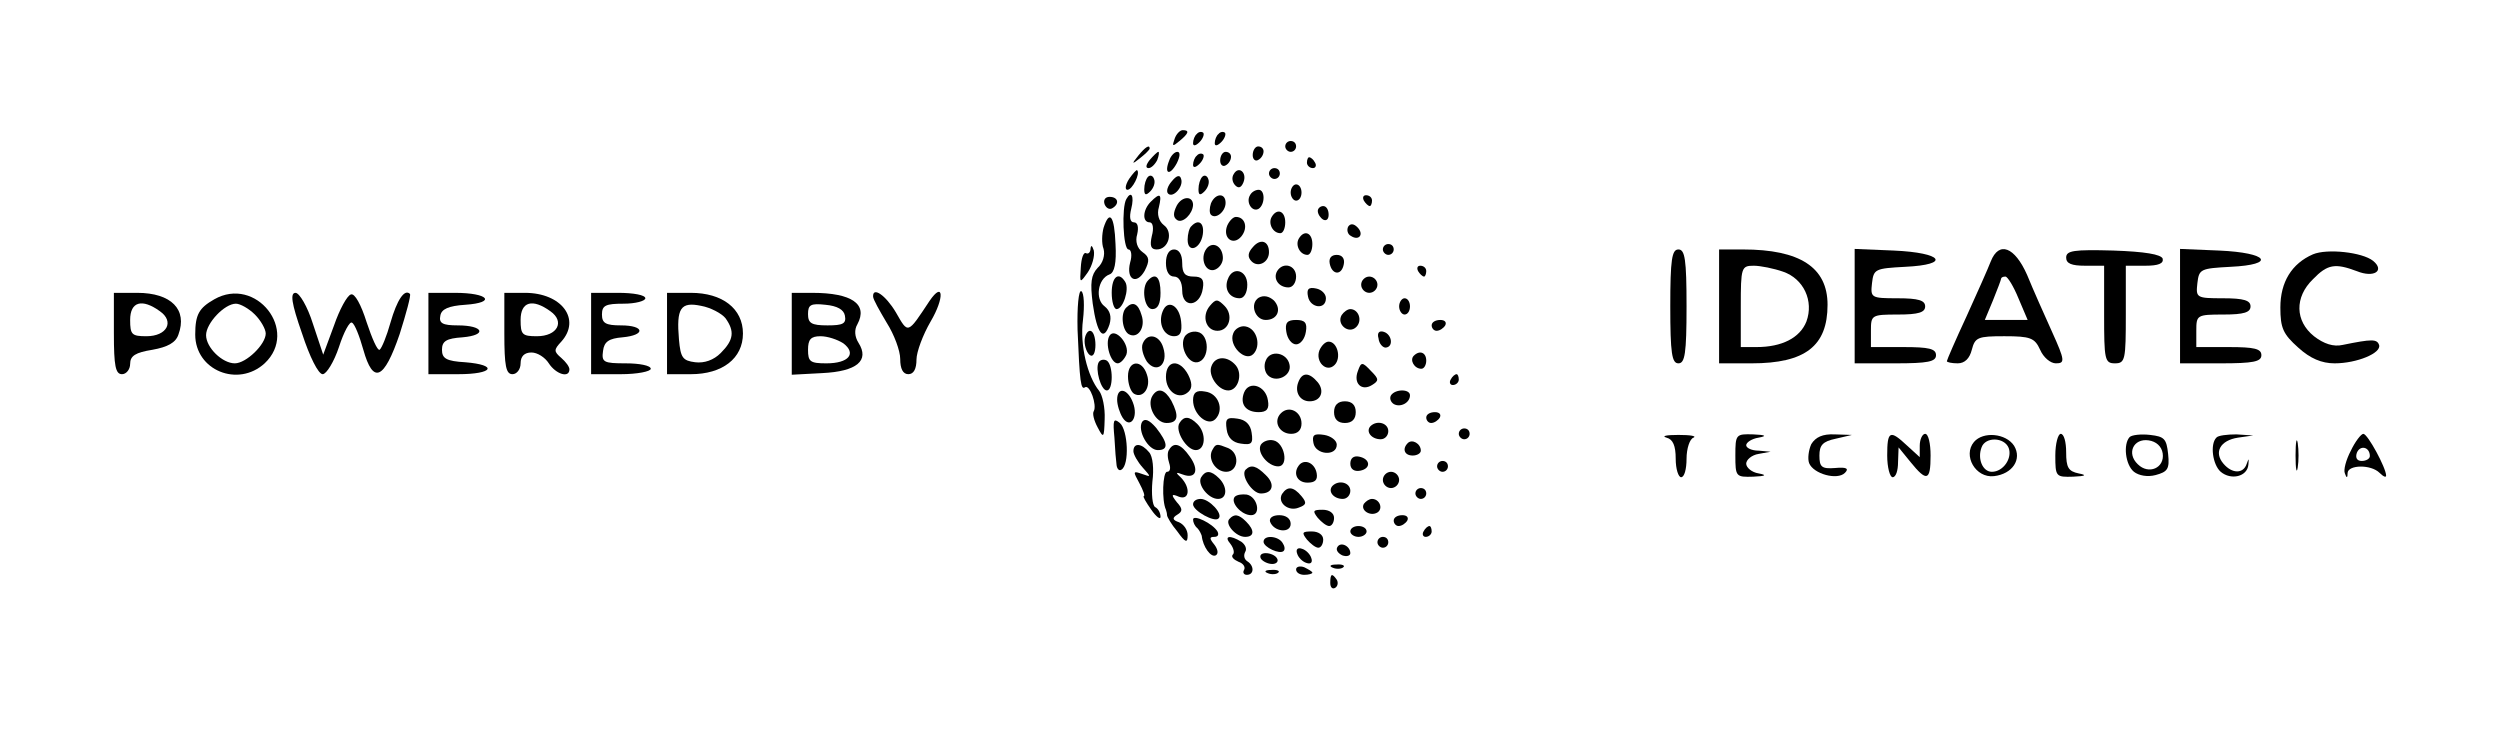 <?xml version="1.0" standalone="no"?>
<!DOCTYPE svg PUBLIC "-//W3C//DTD SVG 20010904//EN"
 "http://www.w3.org/TR/2001/REC-SVG-20010904/DTD/svg10.dtd">
<svg version="1.0" xmlns="http://www.w3.org/2000/svg"
 width="461pt" height="136pt" viewBox="0 0 461 136"
 preserveAspectRatio="xMidYMid meet">

<g transform="translate(0,136) scale(0.1,-0.1)"
fill="#000000" stroke="none">
<path d="M2166 1104 c-5 -14 -4 -15 9 -4 17 14 19 20 6 20 -5 0 -12 -7 -15
-16z"/>
<path d="M2207 1113 c-4 -3 -7 -11 -7 -17 0 -6 5 -5 12 2 6 6 9 14 7 17 -3 3
-9 2 -12 -2z"/>
<path d="M2247 1113 c-4 -3 -7 -11 -7 -17 0 -6 5 -5 12 2 6 6 9 14 7 17 -3 3
-9 2 -12 -2z"/>
<path d="M2370 1090 c0 -5 5 -10 10 -10 6 0 10 5 10 10 0 6 -4 10 -10 10 -5 0
-10 -4 -10 -10z"/>
<path d="M2099 1073 c-13 -16 -12 -17 4 -4 9 7 17 15 17 17 0 8 -8 3 -21 -13z"/>
<path d="M2310 1074 c0 -8 5 -12 10 -9 6 3 10 10 10 16 0 5 -4 9 -10 9 -5 0
-10 -7 -10 -16z"/>
<path d="M2120 1065 c-7 -9 -8 -15 -2 -15 5 0 12 7 16 15 3 8 4 15 2 15 -2 0
-9 -7 -16 -15z"/>
<path d="M2156 1064 c-10 -25 1 -29 14 -5 6 12 7 21 1 21 -5 0 -12 -7 -15 -16z"/>
<path d="M2207 1073 c-4 -3 -7 -11 -7 -17 0 -6 5 -5 12 2 6 6 9 14 7 17 -3 3
-9 2 -12 -2z"/>
<path d="M2250 1064 c0 -8 5 -12 10 -9 6 3 10 10 10 16 0 5 -4 9 -10 9 -5 0
-10 -7 -10 -16z"/>
<path d="M2410 1060 c0 -5 5 -10 11 -10 5 0 7 5 4 10 -3 6 -8 10 -11 10 -2 0
-4 -4 -4 -10z"/>
<path d="M2082 1030 c-7 -11 -8 -20 -3 -20 9 0 24 30 18 36 -1 2 -8 -6 -15
-16z"/>
<path d="M2275 1039 c-4 -6 -3 -15 3 -21 6 -6 11 -4 15 6 7 18 -9 31 -18 15z"/>
<path d="M2340 1040 c0 -5 5 -10 10 -10 6 0 10 5 10 10 0 6 -4 10 -10 10 -5 0
-10 -4 -10 -10z"/>
<path d="M2117 1034 c-4 -4 -7 -14 -7 -23 0 -11 3 -12 11 -4 6 6 10 16 7 23
-2 6 -7 8 -11 4z"/>
<path d="M2161 1026 c-8 -9 -11 -19 -7 -23 9 -9 29 13 24 27 -2 8 -8 7 -17 -4z"/>
<path d="M2217 1034 c-4 -4 -7 -14 -7 -23 0 -11 3 -12 11 -4 6 6 10 16 7 23
-2 6 -7 8 -11 4z"/>
<path d="M2380 1005 c0 -8 5 -15 10 -15 6 0 10 7 10 15 0 8 -4 15 -10 15 -5 0
-10 -7 -10 -15z"/>
<path d="M2305 1000 c-8 -13 4 -32 16 -25 12 8 12 35 0 35 -6 0 -13 -4 -16
-10z"/>
<path d="M2037 983 c3 -7 9 -10 14 -7 14 8 11 21 -5 21 -8 0 -12 -6 -9 -14z"/>
<path d="M2077 993 c-9 -15 -6 -93 4 -93 5 0 7 -11 3 -24 -8 -32 12 -42 27
-15 9 18 9 25 -4 34 -10 7 -14 20 -10 33 3 13 1 22 -6 22 -7 0 -9 9 -5 25 6
24 0 34 -9 18z"/>
<path d="M2122 988 c-15 -15 -16 -38 -2 -38 6 0 8 -11 4 -25 -4 -18 -2 -25 9
-25 22 0 31 32 13 45 -9 7 -13 20 -9 33 6 25 2 27 -15 10z"/>
<path d="M2170 981 c-7 -14 -7 -22 1 -27 10 -6 28 11 29 28 0 17 -20 17 -30
-1z"/>
<path d="M2233 985 c-3 -9 -3 -18 0 -21 9 -9 27 6 27 22 0 19 -19 18 -27 -1z"/>
<path d="M2515 990 c3 -5 8 -10 11 -10 2 0 4 5 4 10 0 6 -5 10 -11 10 -5 0 -7
-4 -4 -10z"/>
<path d="M2430 971 c0 -6 5 -13 10 -16 6 -3 10 1 10 9 0 9 -4 16 -10 16 -5 0
-10 -4 -10 -9z"/>
<path d="M2345 960 c-7 -12 2 -30 16 -30 5 0 9 9 9 20 0 21 -15 27 -25 10z"/>
<path d="M2035 940 c-3 -11 -4 -29 0 -39 3 -11 -1 -26 -11 -35 -12 -13 -14
-27 -9 -66 8 -56 20 -71 31 -38 4 14 1 25 -9 33 -18 13 -13 51 9 59 9 3 13 21
11 56 -2 52 -11 64 -22 30z"/>
<path d="M2263 944 c-9 -23 11 -38 26 -20 13 16 7 36 -10 36 -5 0 -12 -7 -16
-16z"/>
<path d="M2197 943 c-4 -3 -7 -15 -7 -25 0 -26 24 -17 28 10 3 21 -8 29 -21
15z"/>
<path d="M2486 942 c-3 -6 -1 -14 5 -17 15 -10 25 3 12 16 -7 7 -13 7 -17 1z"/>
<path d="M2395 920 c-7 -12 2 -30 16 -30 5 0 9 9 9 20 0 21 -15 27 -25 10z"/>
<path d="M2310 904 c-9 -10 -10 -18 -2 -26 12 -12 32 -2 32 17 0 21 -16 26
-30 9z"/>
<path d="M2011 902 c0 -7 -4 -11 -8 -9 -5 3 -9 -9 -10 -26 -2 -30 -2 -30 13
-9 8 12 13 30 11 40 -3 9 -5 11 -6 4z"/>
<path d="M2227 904 c-15 -15 -7 -45 11 -42 9 2 17 12 17 22 0 20 -16 31 -28
20z"/>
<path d="M2550 900 c0 -5 5 -10 10 -10 6 0 10 5 10 10 0 6 -4 10 -10 10 -5 0
-10 -4 -10 -10z"/>
<path d="M2150 875 c0 -16 6 -25 15 -25 9 0 15 -10 15 -26 0 -33 33 -30 38 4
3 17 -2 22 -17 22 -16 0 -21 6 -21 25 0 16 -6 25 -15 25 -9 0 -15 -9 -15 -25z"/>
<path d="M3080 795 c0 -87 3 -105 15 -105 12 0 15 18 15 105 0 87 -3 105 -15
105 -12 0 -15 -18 -15 -105z"/>
<path d="M3170 795 l0 -105 60 0 c99 0 140 32 140 108 0 69 -51 102 -156 102
l-44 0 0 -105z m118 64 c38 -13 57 -54 43 -92 -12 -30 -45 -47 -92 -47 l-29 0
0 75 c0 72 1 75 24 75 12 0 37 -5 54 -11z"/>
<path d="M3420 795 l0 -105 75 0 c60 0 75 3 75 15 0 12 -13 15 -60 15 l-60 0
0 30 c0 29 1 30 50 30 38 0 50 4 50 15 0 11 -12 15 -51 15 -49 0 -50 1 -47 28
3 26 6 27 61 30 85 4 70 26 -21 30 l-72 3 0 -106z"/>
<path d="M3671 878 c-5 -13 -25 -58 -45 -102 -20 -43 -36 -80 -36 -82 0 -2 9
-4 20 -4 13 0 22 9 26 25 6 23 11 25 60 25 48 0 56 -3 66 -25 6 -14 19 -25 29
-25 17 0 17 5 -7 58 -14 31 -35 78 -46 105 -23 52 -52 63 -67 25z m51 -68 l17
-40 -40 0 -39 0 15 36 c8 20 15 38 15 40 0 2 3 4 8 4 4 0 15 -18 24 -40z"/>
<path d="M3810 885 c0 -11 10 -15 35 -15 l35 0 0 -90 c0 -83 1 -90 20 -90 19
0 20 7 20 90 l0 90 36 0 c24 0 34 4 32 13 -3 8 -33 13 -91 15 -73 2 -87 0 -87
-13z"/>
<path d="M4020 795 l0 -105 75 0 c60 0 75 3 75 15 0 12 -13 15 -60 15 l-60 0
0 30 c0 29 1 30 50 30 38 0 50 4 50 15 0 11 -12 15 -51 15 -49 0 -50 1 -47 28
3 26 6 27 61 30 85 4 70 26 -21 30 l-72 3 0 -106z"/>
<path d="M4265 891 c-39 -17 -60 -51 -60 -98 0 -38 5 -49 33 -74 22 -20 43
-29 67 -29 41 0 87 19 82 34 -4 11 -13 11 -67 0 -17 -4 -35 2 -53 16 -35 28
-36 72 -2 105 27 28 41 30 81 15 32 -13 52 1 30 19 -20 16 -85 23 -111 12z"/>
<path d="M2452 874 c4 -21 22 -23 26 -1 2 10 -3 17 -13 17 -10 0 -15 -6 -13
-16z"/>
<path d="M2355 860 c-8 -14 3 -30 21 -30 8 0 14 9 14 20 0 21 -24 28 -35 10z"/>
<path d="M2615 860 c3 -5 8 -10 11 -10 2 0 4 5 4 10 0 6 -5 10 -11 10 -5 0 -7
-4 -4 -10z"/>
<path d="M2264 845 c-7 -18 3 -35 22 -35 8 0 14 10 14 25 0 27 -27 35 -36 10z"/>
<path d="M2050 820 c0 -16 4 -30 9 -30 12 0 24 37 16 50 -12 20 -25 10 -25
-20z"/>
<path d="M2117 843 c-13 -13 -7 -53 8 -53 10 0 15 10 15 30 0 29 -9 38 -23 23z"/>
<path d="M2510 835 c0 -8 7 -15 15 -15 8 0 15 7 15 15 0 8 -7 15 -15 15 -8 0
-15 -7 -15 -15z"/>
<path d="M1987 752 c4 -97 6 -112 14 -106 9 5 22 -33 16 -44 -3 -4 0 -17 7
-30 11 -21 12 -20 13 15 1 21 -4 44 -10 52 -22 27 -36 85 -30 131 3 26 2 50
-3 53 -5 3 -8 -29 -7 -71z"/>
<path d="M2412 813 c4 -21 33 -25 33 -3 0 8 -8 16 -18 18 -14 3 -18 -1 -15
-15z"/>
<path d="M210 745 c0 -60 3 -75 15 -75 8 0 15 9 15 19 0 15 10 21 41 26 28 5
43 13 48 28 17 46 -13 77 -76 77 l-43 0 0 -75z m85 41 c27 -19 13 -46 -25 -46
-27 0 -30 3 -30 30 0 34 22 40 55 16z"/>
<path d="M395 808 c-28 -16 -35 -28 -35 -65 0 -66 79 -98 128 -53 64 60 -16
162 -93 118z m75 -28 c11 -11 20 -27 20 -35 0 -20 -36 -55 -57 -55 -23 0 -53
29 -53 52 0 22 34 58 55 58 8 0 24 -9 35 -20z"/>
<path d="M557 745 c14 -43 30 -75 38 -75 7 0 21 23 30 50 9 28 20 48 24 45 5
-2 14 -25 21 -50 18 -64 38 -56 67 29 12 38 21 71 19 74 -10 10 -24 -11 -36
-53 -7 -25 -16 -47 -20 -50 -4 -2 -14 21 -24 51 -10 32 -22 54 -29 51 -7 -2
-21 -28 -31 -57 l-20 -54 -19 57 c-10 32 -25 57 -32 57 -10 0 -8 -18 12 -75z"/>
<path d="M790 745 l0 -75 55 0 c65 0 74 17 13 22 -35 2 -43 7 -43 23 0 16 8
21 38 23 46 4 39 22 -9 22 -28 0 -35 4 -32 18 2 12 15 18 46 20 58 4 43 22
-19 22 l-49 0 0 -75z"/>
<path d="M930 745 c0 -60 3 -75 15 -75 8 0 15 9 15 20 0 13 7 20 20 20 11 0
25 -9 32 -20 13 -20 38 -28 38 -11 0 5 -7 14 -15 21 -14 12 -14 15 0 30 37 41
1 90 -67 90 l-38 0 0 -75z m85 41 c27 -19 13 -46 -25 -46 -27 0 -30 3 -30 30
0 34 22 40 55 16z"/>
<path d="M1090 745 l0 -75 55 0 c30 0 55 5 55 10 0 6 -21 10 -46 10 -41 0 -45
2 -42 23 2 17 11 23 36 25 43 4 41 22 -3 22 -28 0 -35 4 -35 20 0 17 7 20 40
20 22 0 40 5 40 10 0 6 -22 10 -50 10 l-50 0 0 -75z"/>
<path d="M1230 745 l0 -75 44 0 c58 0 96 29 96 75 0 46 -38 75 -96 75 l-44 0
0 -75z m108 28 c17 -24 15 -40 -9 -64 -13 -13 -30 -19 -47 -17 -23 3 -27 8
-30 42 -5 58 3 70 41 62 17 -3 38 -14 45 -23z"/>
<path d="M1460 745 l0 -76 56 3 c64 3 88 23 67 56 -7 11 -8 24 -2 34 20 37
-10 58 -83 58 l-38 0 0 -75z m98 33 c3 -15 -4 -18 -32 -18 -30 0 -36 4 -36 21
0 17 5 20 32 17 22 -2 34 -9 36 -20z m-3 -51 c25 -19 10 -37 -31 -37 -30 0
-34 3 -34 25 0 19 5 25 23 25 13 0 31 -6 42 -13z"/>
<path d="M1610 813 c0 -5 12 -26 25 -48 14 -22 25 -52 25 -67 0 -18 5 -28 15
-28 10 0 15 10 15 27 0 14 12 46 26 70 26 44 24 76 -2 38 -41 -62 -39 -61 -62
-21 -19 32 -43 48 -42 29z"/>
<path d="M2321 811 c-17 -11 -7 -41 13 -41 22 0 30 20 15 36 -9 8 -19 10 -28
5z"/>
<path d="M2231 796 c-16 -19 -7 -46 14 -46 22 0 30 29 13 46 -13 13 -16 13
-27 0z"/>
<path d="M2580 795 c0 -8 5 -15 10 -15 6 0 10 7 10 15 0 8 -4 15 -10 15 -5 0
-10 -7 -10 -15z"/>
<path d="M2077 793 c-11 -10 -8 -41 4 -49 17 -10 32 12 24 35 -6 21 -16 26
-28 14z"/>
<path d="M2144 786 c-9 -22 2 -46 21 -46 12 0 15 8 13 27 -3 30 -25 42 -34 19z"/>
<path d="M2474 779 c-10 -17 13 -36 27 -22 12 12 4 33 -11 33 -5 0 -12 -5 -16
-11z"/>
<path d="M2372 748 c2 -13 10 -23 18 -23 8 0 16 10 18 23 3 17 -2 22 -18 22
-16 0 -21 -5 -18 -22z"/>
<path d="M2640 760 c0 -5 4 -10 9 -10 6 0 13 5 16 10 3 6 -1 10 -9 10 -9 0
-16 -4 -16 -10z"/>
<path d="M2274 745 c-9 -22 22 -53 37 -38 15 15 7 47 -14 51 -9 2 -20 -4 -23
-13z"/>
<path d="M2000 731 c0 -11 5 -23 10 -26 6 -4 10 5 10 19 0 14 -4 26 -10 26 -5
0 -10 -9 -10 -19z"/>
<path d="M2046 741 c-9 -14 2 -51 15 -51 5 0 12 7 16 16 7 19 -21 51 -31 35z"/>
<path d="M2185 740 c-11 -17 5 -51 23 -48 23 4 23 52 0 56 -9 2 -19 -2 -23 -8z"/>
<path d="M2542 736 c1 -10 8 -17 13 -17 15 1 12 24 -3 29 -9 3 -13 -2 -10 -12z"/>
<path d="M2107 726 c-3 -8 1 -22 8 -33 18 -23 40 -5 30 26 -7 24 -30 28 -38 7z"/>
<path d="M2433 714 c-8 -21 13 -42 28 -27 13 13 5 43 -11 43 -6 0 -13 -7 -17
-16z"/>
<path d="M2334 695 c-4 -9 -2 -21 4 -27 15 -15 44 -1 40 19 -4 23 -36 29 -44
8z"/>
<path d="M2607 704 c-8 -8 1 -24 14 -24 5 0 9 7 9 15 0 15 -12 20 -23 9z"/>
<path d="M2026 692 c-7 -12 4 -52 15 -52 12 0 12 47 0 55 -5 3 -12 2 -15 -3z"/>
<path d="M2234 685 c-7 -17 12 -45 31 -45 18 0 27 30 14 46 -15 18 -38 18 -45
-1z"/>
<path d="M2080 666 c0 -14 5 -28 11 -32 17 -10 32 12 24 35 -9 29 -35 27 -35
-3z"/>
<path d="M2150 665 c0 -28 25 -44 42 -27 7 7 6 17 -1 31 -16 30 -41 27 -41 -4z"/>
<path d="M2504 676 c-9 -23 7 -38 26 -26 13 8 13 11 -2 26 -16 17 -18 17 -24
0z"/>
<path d="M2394 655 c-7 -18 3 -35 21 -35 21 0 28 19 15 35 -16 19 -29 19 -36
0z"/>
<path d="M2675 660 c-3 -5 -1 -10 4 -10 6 0 11 5 11 10 0 6 -2 10 -4 10 -3 0
-8 -4 -11 -10z"/>
<path d="M2294 636 c-8 -21 3 -36 27 -36 15 0 20 6 17 22 -4 27 -35 37 -44 14z"/>
<path d="M2060 623 c0 -10 5 -25 10 -33 14 -22 30 0 19 28 -10 26 -29 29 -29
5z"/>
<path d="M2125 630 c-11 -18 6 -50 26 -50 21 0 24 12 9 41 -12 21 -25 25 -35
9z"/>
<path d="M2200 622 c0 -26 27 -49 41 -35 17 17 6 48 -19 51 -16 3 -22 -2 -22
-16z"/>
<path d="M2565 631 c-3 -5 -1 -12 5 -16 12 -7 30 2 30 16 0 12 -27 12 -35 0z"/>
<path d="M2460 600 c0 -13 7 -20 20 -20 13 0 20 7 20 20 0 13 -7 20 -20 20
-13 0 -20 -7 -20 -20z"/>
<path d="M2362 598 c-15 -15 -3 -38 19 -38 12 0 19 7 19 19 0 22 -23 34 -38
19z"/>
<path d="M2630 590 c0 -5 4 -10 9 -10 6 0 13 5 16 10 3 6 -1 10 -9 10 -9 0
-16 -4 -16 -10z"/>
<path d="M2055 553 c1 -21 3 -44 4 -51 1 -7 5 -11 9 -8 15 9 12 73 -3 86 -12
10 -13 5 -10 -27z"/>
<path d="M2106 582 c-9 -16 11 -52 29 -52 20 0 19 13 -3 41 -13 15 -21 18 -26
11z"/>
<path d="M2175 580 c-9 -14 13 -50 30 -50 18 0 20 31 3 48 -15 15 -25 15 -33
2z"/>
<path d="M2262 568 c2 -15 11 -24 26 -26 20 -3 23 0 20 20 -2 15 -11 24 -26
26 -20 3 -23 0 -20 -20z"/>
<path d="M2527 574 c-9 -10 2 -24 19 -24 8 0 14 7 14 15 0 15 -21 21 -33 9z"/>
<path d="M2690 560 c0 -5 5 -10 10 -10 6 0 10 5 10 10 0 6 -4 10 -10 10 -5 0
-10 -4 -10 -10z"/>
<path d="M2422 543 c4 -22 43 -25 43 -3 0 8 -11 16 -23 18 -19 3 -23 0 -20
-15z"/>
<path d="M3073 553 c12 -3 17 -15 17 -39 0 -19 5 -34 10 -34 6 0 10 15 10 34
0 19 6 37 13 39 6 3 -6 5 -28 5 -22 0 -32 -2 -22 -5z"/>
<path d="M3200 520 c0 -39 1 -40 33 -39 23 1 26 3 10 6 -13 2 -23 11 -23 18 0
7 10 16 23 18 l22 4 -22 2 c-13 0 -23 5 -23 10 0 5 10 12 23 14 16 3 13 5 -10
6 -32 1 -33 0 -33 -39z"/>
<path d="M3340 541 c-5 -11 -7 -27 -4 -35 8 -20 52 -32 66 -18 8 8 3 11 -18 9
-25 -2 -29 2 -29 23 0 19 6 26 30 31 l30 7 -32 1 c-22 1 -35 -5 -43 -18z"/>
<path d="M3480 520 c0 -22 5 -40 10 -40 6 0 10 12 10 28 l1 27 22 -27 c30 -37
37 -35 37 12 0 22 -4 40 -10 40 -5 0 -10 -10 -10 -22 l0 -21 -23 21 c-32 30
-37 28 -37 -18z"/>
<path d="M3640 545 c-21 -25 3 -67 37 -63 34 4 52 31 37 56 -15 23 -57 27 -74
7z m64 -11 c7 -19 -10 -44 -31 -44 -17 0 -27 24 -19 45 7 20 42 19 50 -1z"/>
<path d="M3790 520 c0 -39 1 -40 33 -39 23 1 26 3 10 6 -19 4 -23 11 -23 39 0
19 -4 34 -10 34 -5 0 -10 -18 -10 -40z"/>
<path d="M3927 554 c-12 -13 -8 -51 8 -64 9 -7 25 -10 40 -6 22 6 26 11 23 39
-3 28 -7 32 -33 35 -17 2 -34 0 -38 -4z m61 -30 c4 -27 -26 -40 -46 -20 -21
20 -8 48 20 44 14 -2 24 -11 26 -24z"/>
<path d="M4087 553 c-12 -12 -7 -50 8 -63 19 -16 49 -9 51 13 1 12 1 13 -3 2
-6 -19 -27 -19 -43 0 -18 21 -6 43 27 48 l28 4 -31 2 c-17 0 -34 -2 -37 -6z"/>
<path d="M4233 520 c0 -25 2 -35 4 -22 2 12 2 32 0 45 -2 12 -4 2 -4 -23z"/>
<path d="M4335 529 c-9 -17 -14 -36 -11 -42 3 -9 5 -9 5 1 1 15 43 16 59 0 7
-7 12 -9 12 -5 0 14 -34 77 -42 77 -4 0 -15 -14 -23 -31z m35 -10 c0 -5 -7 -9
-15 -9 -9 0 -12 6 -9 15 6 15 24 11 24 -6z"/>
<path d="M2325 540 c-8 -14 13 -40 32 -40 20 0 12 44 -9 48 -9 2 -19 -2 -23
-8z"/>
<path d="M2596 543 c-11 -11 -6 -23 9 -23 8 0 15 4 15 9 0 13 -16 22 -24 14z"/>
<path d="M2090 528 c0 -6 8 -20 17 -30 16 -18 16 -18 -1 -12 -17 6 -17 5 -5
-17 7 -13 11 -24 8 -24 -2 0 4 -11 14 -25 9 -13 17 -19 17 -13 0 7 -4 15 -10
18 -5 3 -7 24 -5 47 3 23 1 46 -6 54 -14 17 -29 18 -29 2z"/>
<path d="M2156 531 c-4 -5 -3 -16 0 -25 3 -9 2 -16 -4 -16 -8 0 -10 -53 -2
-70 1 -3 2 -7 2 -10 0 -3 8 -17 19 -30 15 -21 19 -22 19 -7 0 10 -7 20 -16 24
-12 4 -13 8 -3 14 10 6 10 11 -1 23 -11 14 -10 16 4 10 19 -7 22 16 4 35 -11
10 -10 11 3 6 24 -9 31 8 13 33 -16 23 -29 28 -38 13z"/>
<path d="M2236 531 c-10 -16 5 -41 25 -41 23 0 26 35 3 44 -20 8 -22 8 -28 -3z"/>
<path d="M2490 505 c0 -10 7 -15 18 -13 21 4 19 22 -2 26 -10 2 -16 -3 -16
-13z"/>
<path d="M2397 504 c-14 -15 -6 -34 14 -34 14 0 19 5 17 17 -3 18 -20 27 -31
17z"/>
<path d="M2650 500 c0 -5 5 -10 10 -10 6 0 10 5 10 10 0 6 -4 10 -10 10 -5 0
-10 -4 -10 -10z"/>
<path d="M2297 494 c-10 -10 12 -44 28 -44 22 0 27 17 9 34 -17 17 -27 20 -37
10z"/>
<path d="M2215 480 c-8 -13 13 -40 31 -40 17 0 18 22 2 38 -15 15 -25 15 -33
2z"/>
<path d="M2550 475 c0 -8 7 -15 15 -15 8 0 15 7 15 15 0 8 -7 15 -15 15 -8 0
-15 -7 -15 -15z"/>
<path d="M2457 464 c-9 -10 2 -24 19 -24 8 0 14 7 14 15 0 15 -21 21 -33 9z"/>
<path d="M2364 449 c-9 -16 12 -33 31 -25 14 5 15 9 5 21 -15 18 -26 19 -36 4z"/>
<path d="M2610 450 c0 -5 5 -10 10 -10 6 0 10 5 10 10 0 6 -4 10 -10 10 -5 0
-10 -4 -10 -10z"/>
<path d="M2277 444 c-9 -10 12 -34 30 -34 19 0 12 34 -8 38 -8 1 -18 0 -22 -4z"/>
<path d="M2200 430 c0 -12 40 -34 47 -26 9 8 -17 36 -33 36 -8 0 -14 -4 -14
-10z"/>
<path d="M2515 431 c-7 -12 12 -24 25 -16 11 7 4 25 -10 25 -5 0 -11 -4 -15
-9z"/>
<path d="M2430 405 c7 -8 16 -15 21 -15 5 0 9 7 9 15 0 9 -9 15 -21 15 -18 0
-19 -2 -9 -15z"/>
<path d="M2200 402 c0 -5 3 -12 8 -16 4 -4 7 -11 8 -14 2 -20 17 -41 26 -36 5
3 4 11 -3 20 -9 11 -9 14 0 14 7 0 9 4 6 10 -9 15 -45 32 -45 22z"/>
<path d="M2267 403 c-9 -9 12 -33 29 -33 17 0 18 12 2 28 -14 14 -22 15 -31 5z"/>
<path d="M2342 398 c7 -19 38 -22 38 -4 0 10 -9 16 -21 16 -12 0 -19 -5 -17
-12z"/>
<path d="M2570 400 c0 -5 4 -10 9 -10 6 0 13 5 16 10 3 6 -1 10 -9 10 -9 0
-16 -4 -16 -10z"/>
<path d="M2490 380 c0 -5 7 -10 15 -10 8 0 15 5 15 10 0 6 -7 10 -15 10 -8 0
-15 -4 -15 -10z"/>
<path d="M2625 380 c-3 -5 -1 -10 4 -10 6 0 11 5 11 10 0 6 -2 10 -4 10 -3 0
-8 -4 -11 -10z"/>
<path d="M2410 365 c7 -8 16 -15 21 -15 5 0 9 7 9 15 0 9 -9 15 -21 15 -18 0
-19 -2 -9 -15z"/>
<path d="M2269 357 c6 -8 8 -17 4 -20 -3 -4 2 -9 11 -13 9 -3 13 -10 10 -15
-3 -5 0 -9 5 -9 14 0 14 17 1 25 -6 4 -7 11 -4 17 4 6 0 14 -7 19 -21 13 -33
11 -20 -4z"/>
<path d="M2330 361 c0 -10 30 -24 37 -17 3 3 2 9 -2 15 -8 13 -35 15 -35 2z"/>
<path d="M2540 360 c0 -5 5 -10 10 -10 6 0 10 5 10 10 0 6 -4 10 -10 10 -5 0
-10 -4 -10 -10z"/>
<path d="M2466 351 c-3 -5 1 -11 9 -15 8 -3 15 -1 15 4 0 13 -18 22 -24 11z"/>
<path d="M2392 339 c2 -7 10 -15 17 -17 8 -3 12 1 9 9 -2 7 -10 15 -17 17 -8
3 -12 -1 -9 -9z"/>
<path d="M2325 330 c3 -5 13 -10 21 -10 8 0 12 5 9 10 -3 6 -13 10 -21 10 -8
0 -12 -4 -9 -10z"/>
<path d="M2390 310 c0 -6 7 -10 15 -10 8 0 15 2 15 4 0 2 -7 6 -15 10 -8 3
-15 1 -15 -4z"/>
<path d="M2458 313 c7 -3 16 -2 19 1 4 3 -2 6 -13 5 -11 0 -14 -3 -6 -6z"/>
<path d="M2338 303 c7 -3 16 -2 19 1 4 3 -2 6 -13 5 -11 0 -14 -3 -6 -6z"/>
<path d="M2453 285 c0 -8 4 -12 9 -9 5 3 6 10 3 15 -9 13 -12 11 -12 -6z"/>
</g>
</svg>
